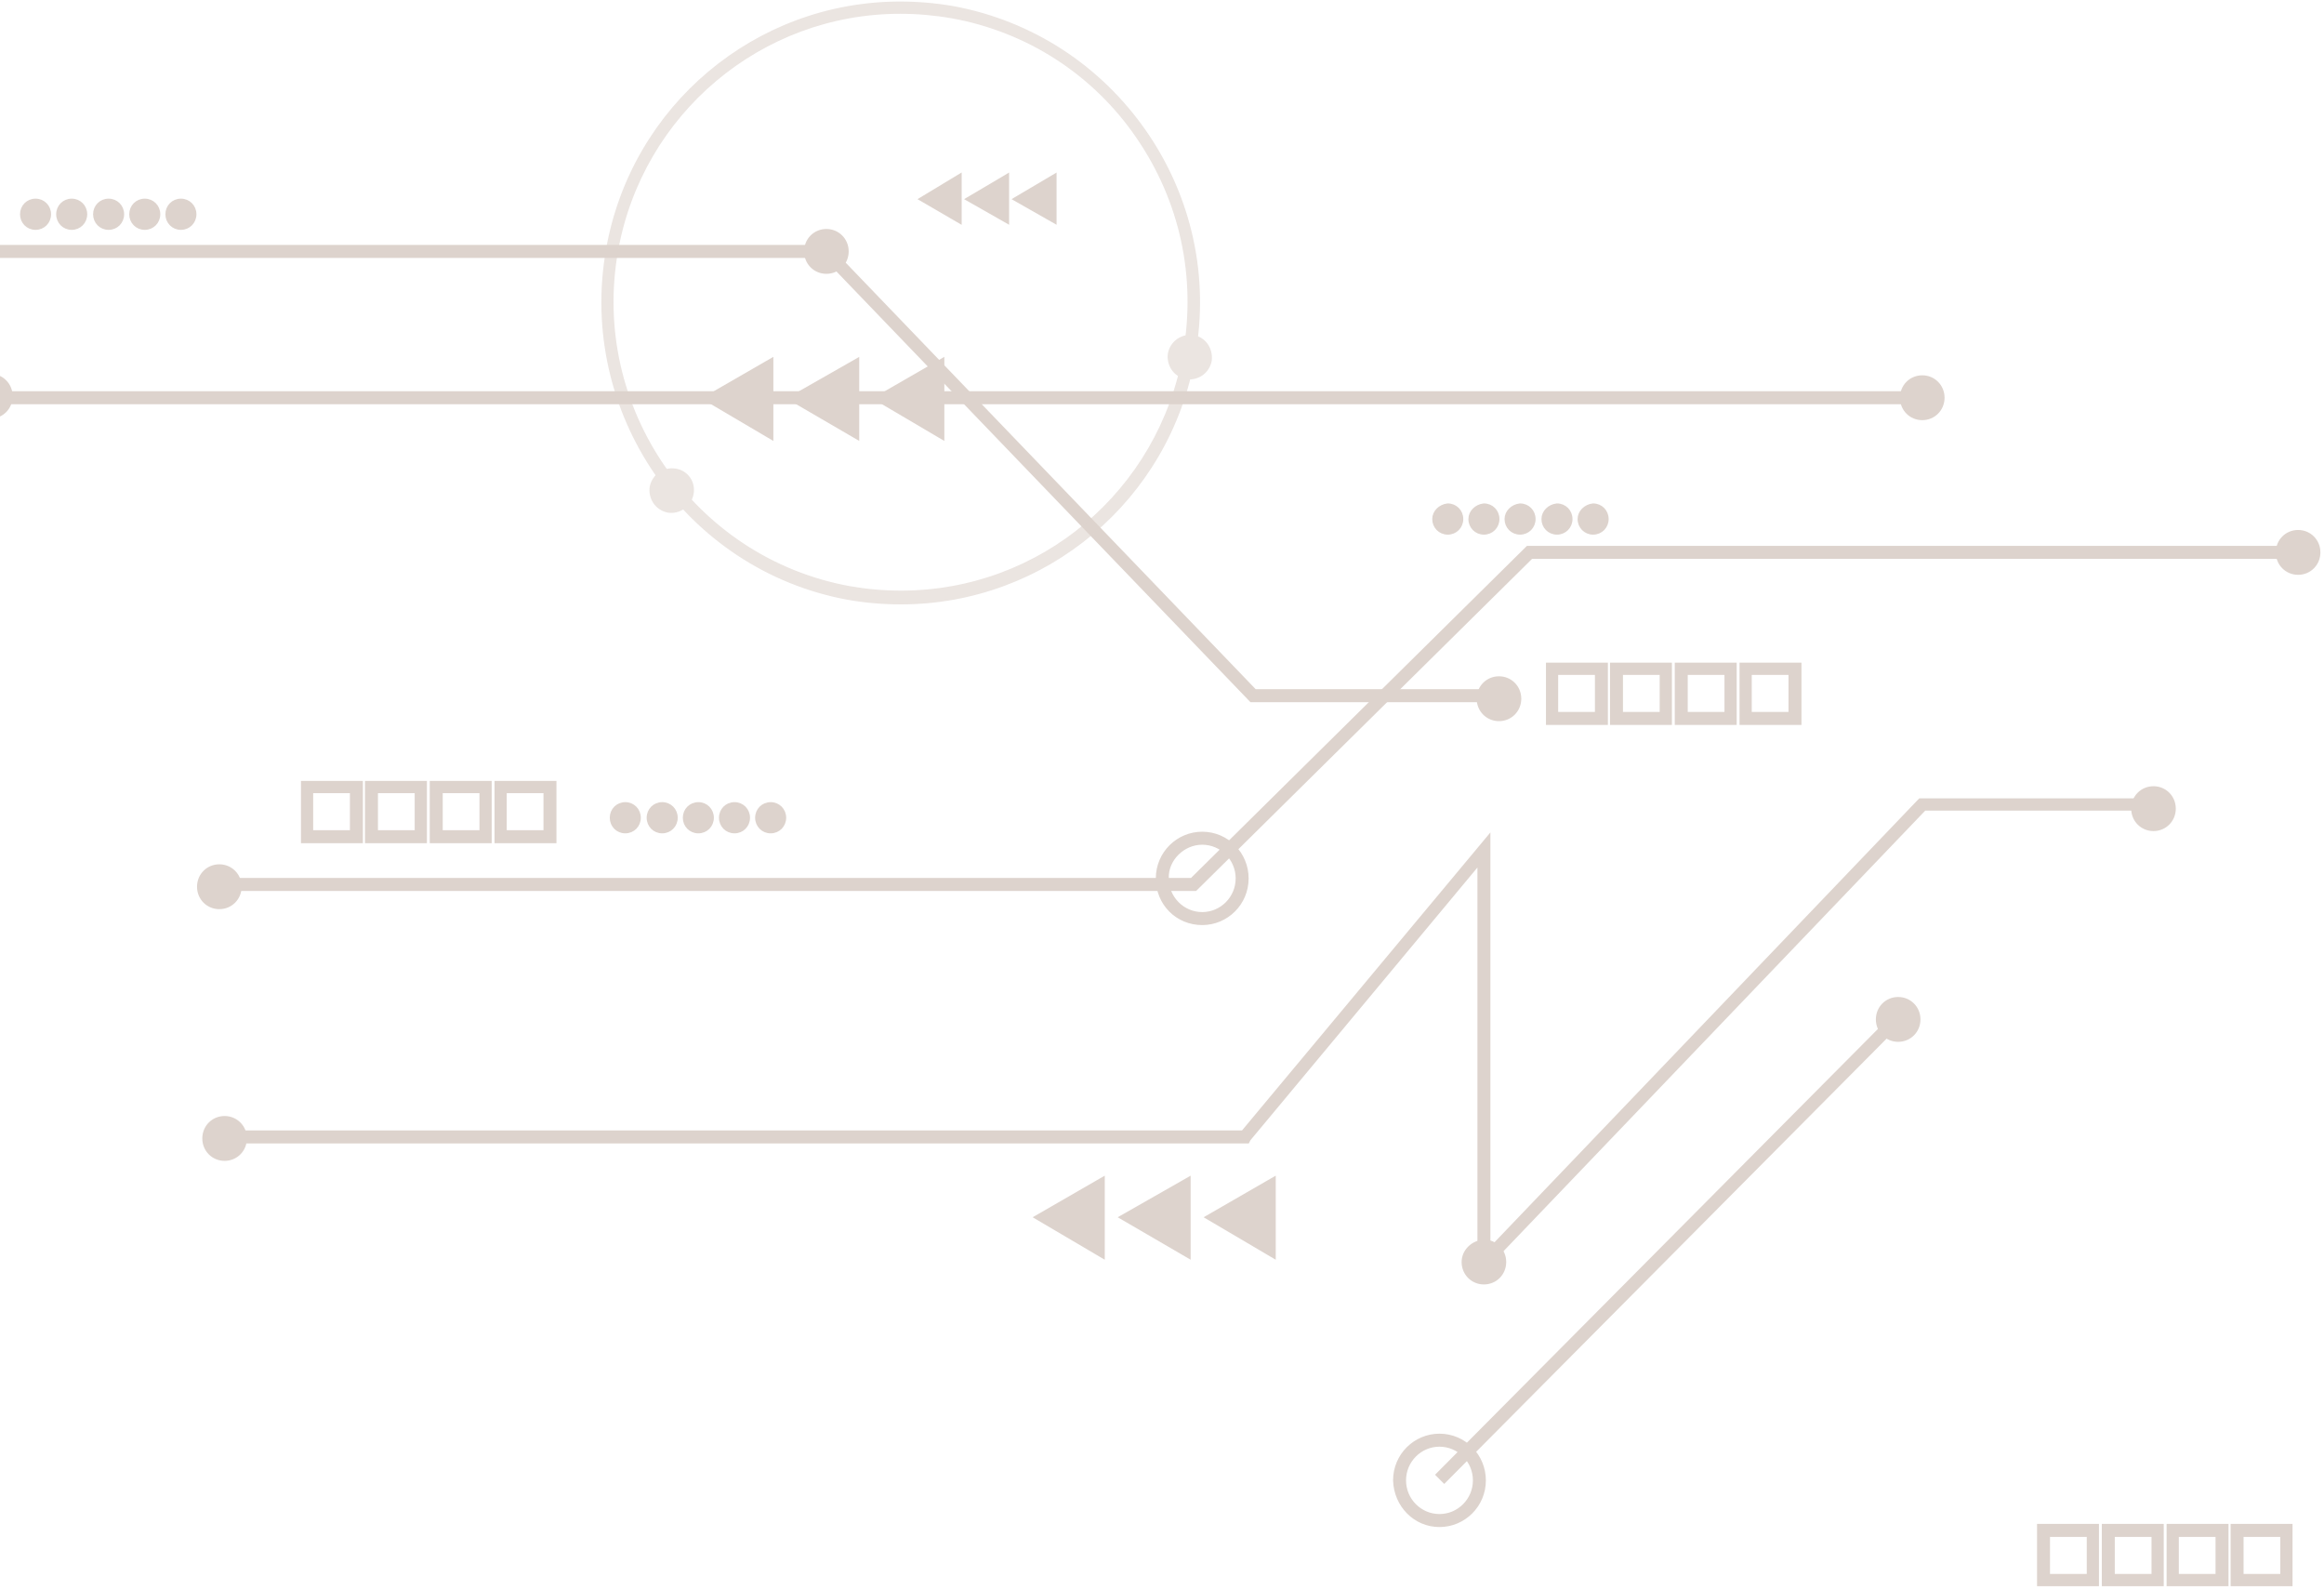<svg width="402" height="275" viewBox="0 0 402 275" fill="none" xmlns="http://www.w3.org/2000/svg">
<path d="M386.446 274.008H386.146V273.708V264.137V263.837H386.446H395.956H396.256V264.137V273.708V274.008H395.956H386.446ZM387.788 272.49H394.744V265.486H387.788V272.49Z" fill="#DDD3CD" stroke="#DDD3CD" stroke-width="0.6"/>
<path d="M375.372 274.008H375.072V273.708V264.137V263.837H375.372H384.882H385.182V264.137V273.708V274.008H384.882H375.372ZM376.584 272.49H383.54V265.486H376.584V272.49Z" fill="#DDD3CD" stroke="#DDD3CD" stroke-width="0.6"/>
<path d="M364.167 274.008H363.867V273.708V264.137V263.837H364.167H373.678H373.978V264.137V273.708V274.008H373.678H364.167ZM365.51 272.49H372.466V265.486H365.51V272.49Z" fill="#DDD3CD" stroke="#DDD3CD" stroke-width="0.6"/>
<path d="M352.963 274.008H352.663V273.708V264.137V263.837H352.963H362.474H362.774V264.137V273.708V274.008H362.474H352.963ZM354.305 272.49H361.262V265.486H354.305V272.49Z" fill="#DDD3CD" stroke="#DDD3CD" stroke-width="0.6"/>
<path d="M256.375 219.771L255.863 220.287V219.559V149.195L216.028 197.042L215.913 197.273L215.831 197.439H215.645H38.981H38.681V197.139V196.091V195.791H38.981H214.983L256.974 145.421L257.505 144.785V145.613V216.321L331.901 138.588L331.901 138.588L331.905 138.584L332.035 138.453L332.123 138.364H332.248H373.808H374.108V138.664V139.582V139.882H373.808H332.897L257.291 218.849L257.287 218.853L256.375 219.771Z" fill="#DDD3CD" stroke="#DDD3CD" stroke-width="0.6"/>
<path d="M38.981 153.779H38.681V153.479V152.43V152.13H38.981H206.141L264.16 94.79L264.247 94.704H264.37H398.041H398.341V95.004V96.053V96.353H398.041H264.885L206.866 153.693L206.778 153.779H206.655H38.981Z" fill="#DDD3CD" stroke="#DDD3CD" stroke-width="0.6"/>
<path d="M-2.358 68.257V67.957H-2.058H332.509H332.809V68.257V69.306V69.606H332.509H-2.058H-2.358V69.306V68.257Z" fill="#DDD3CD" stroke="#DDD3CD" stroke-width="0.6"/>
<path d="M163.05 75.206V75.731L162.597 75.465L151.914 69.171L151.471 68.91L151.917 68.653L162.6 62.491L163.05 62.231V62.751V75.206Z" fill="#DDD3CD" stroke="#DDD3CD" stroke-width="0.6"/>
<path d="M148.328 75.206V75.728L147.877 75.466L137.063 69.172L136.613 68.91L137.066 68.652L147.879 62.49L148.328 62.234V62.751V75.206Z" fill="#DDD3CD" stroke="#DDD3CD" stroke-width="0.6"/>
<path d="M133.475 75.206V75.731L133.023 75.465L122.34 69.171L121.897 68.91L122.342 68.653L133.026 62.491L133.475 62.231V62.751V75.206Z" fill="#DDD3CD" stroke="#DDD3CD" stroke-width="0.6"/>
<path d="M220.374 216.806V217.331L219.922 217.064L209.239 210.771L208.795 210.51L209.241 210.253L219.924 204.09L220.374 203.831V204.35V216.806Z" fill="#DDD3CD" stroke="#DDD3CD" stroke-width="0.6"/>
<path d="M205.652 216.806V217.328L205.201 217.065L194.388 210.772L193.937 210.51L194.39 210.252L205.204 204.09L205.652 203.834V204.35V216.806Z" fill="#DDD3CD" stroke="#DDD3CD" stroke-width="0.6"/>
<path d="M190.8 216.806V217.331L190.348 217.064L179.665 210.771L179.221 210.51L179.667 210.253L190.35 204.09L190.8 203.831V204.35V216.806Z" fill="#DDD3CD" stroke="#DDD3CD" stroke-width="0.6"/>
<path d="M182.462 37.84V38.355L182.014 38.1L176.021 34.692L175.571 34.436L176.016 34.173L182.009 30.633L182.462 30.365V30.891V37.84Z" fill="#DDD3CD" stroke="#DDD3CD" stroke-width="0.6"/>
<path d="M174.254 37.84V38.355L173.806 38.1L167.813 34.692L167.363 34.436L167.808 34.173L173.802 30.633L174.254 30.365V30.891V37.84Z" fill="#DDD3CD" stroke="#DDD3CD" stroke-width="0.6"/>
<path d="M166.046 37.84V38.361L165.595 38.099L159.733 34.69L159.295 34.436L159.728 34.174L165.591 30.634L166.046 30.359V30.891V37.84Z" fill="#DDD3CD" stroke="#DDD3CD" stroke-width="0.6"/>
<path d="M86.143 145.52H85.843V145.22V135.648V135.348H86.143H95.654H95.954V135.648V145.22V145.52H95.654H86.143ZM87.355 143.871H94.312V136.866H87.355V143.871Z" fill="#DDD3CD" stroke="#DDD3CD" stroke-width="0.6"/>
<path d="M74.939 145.52H74.639V145.22V135.648V135.348H74.939H84.45H84.749V135.648V145.22V145.52H84.45H74.939ZM76.281 143.871H83.237V136.866H76.281V143.871Z" fill="#DDD3CD" stroke="#DDD3CD" stroke-width="0.6"/>
<path d="M63.734 145.52H63.434V145.22V135.648V135.348H63.734H73.245H73.545V135.648V145.22V145.52H73.245H63.734ZM65.077 143.871H72.033V136.866H65.077V143.871Z" fill="#DDD3CD" stroke="#DDD3CD" stroke-width="0.6"/>
<path d="M52.66 145.52H52.36V145.22V135.648V135.348H52.66H62.171H62.471V135.648V145.22V145.52H62.171H52.66ZM53.872 143.871H60.829V136.866H53.872V143.871Z" fill="#DDD3CD" stroke="#DDD3CD" stroke-width="0.6"/>
<path d="M301.501 125.066H301.201V124.766V115.195V114.895H301.501H311.012H311.312V115.195V124.766V125.066H311.012H301.501ZM302.713 123.417H309.67V116.413H302.713V123.417Z" fill="#DDD3CD" stroke="#DDD3CD" stroke-width="0.6"/>
<path d="M290.297 125.066H289.997V124.766V115.195V114.895H290.297H299.807H300.107V115.195V124.766V125.066H299.807H290.297ZM291.639 123.417H298.595V116.413H291.639V123.417Z" fill="#DDD3CD" stroke="#DDD3CD" stroke-width="0.6"/>
<path d="M279.093 125.066H278.793V124.766V115.195V114.895H279.093H288.603H288.903V115.195V124.766V125.066H288.603H279.093ZM280.435 123.417H287.391V116.413H280.435V123.417Z" fill="#DDD3CD" stroke="#DDD3CD" stroke-width="0.6"/>
<path d="M268.018 125.066H267.718V124.766V115.195V114.895H268.018H277.529H277.829V115.195V124.766V125.066H277.529H268.018ZM269.23 123.417H276.187V116.413H269.23V123.417Z" fill="#DDD3CD" stroke="#DDD3CD" stroke-width="0.6"/>
<path d="M328.462 174.722L328.673 174.51L328.885 174.722L329.622 175.464L329.833 175.677L329.622 175.89L250.027 255.99L249.816 256.202L249.604 255.99L248.867 255.248L248.656 255.035L248.867 254.822L328.462 174.722Z" fill="#DDD3CD" stroke="#DDD3CD" stroke-width="0.6"/>
<path d="M216.557 121.133H216.429L216.34 121.041L142.558 44.302H-28.376H-28.676V44.002V42.953V42.653H-28.376H143.077H143.205L143.293 42.745L217.075 119.484H259.68H259.98V119.784V120.833V121.133H259.68H216.557Z" fill="#DDD3CD" stroke="#DDD3CD" stroke-width="0.6"/>
<path d="M38.851 200.455C36.859 200.455 35.294 198.877 35.294 196.877C35.294 194.878 36.859 193.299 38.851 193.299C40.842 193.299 42.408 194.878 42.408 196.877C42.408 198.877 40.842 200.455 38.851 200.455Z" fill="#DDD3CD" stroke="#DDD3CD" stroke-width="0.6"/>
<path d="M256.662 214.671L256.673 214.67H256.684C258.675 214.67 260.241 216.249 260.241 218.248C260.241 220.248 258.675 221.826 256.684 221.826C254.692 221.826 253.127 220.248 253.127 218.248C253.127 216.369 254.7 214.812 256.662 214.671Z" fill="#DDD3CD" stroke="#DDD3CD" stroke-width="0.6"/>
<path d="M259.29 124.411C257.298 124.411 255.732 122.832 255.732 120.833C255.732 118.834 257.298 117.255 259.29 117.255C261.281 117.255 262.847 118.834 262.847 120.833C262.847 122.832 261.281 124.411 259.29 124.411Z" fill="#DDD3CD" stroke="#DDD3CD" stroke-width="0.6"/>
<path d="M397.52 99.106C395.528 99.106 393.963 97.528 393.963 95.528C393.963 93.529 395.528 91.951 397.52 91.951C399.511 91.951 401.077 93.529 401.077 95.528C401.077 97.528 399.511 99.106 397.52 99.106Z" fill="#DDD3CD" stroke="#DDD3CD" stroke-width="0.6"/>
<path d="M332.509 72.36C330.517 72.36 328.951 70.781 328.951 68.782C328.951 66.782 330.517 65.204 332.509 65.204C334.5 65.204 336.066 66.782 336.066 68.782C336.066 70.781 334.5 72.36 332.509 72.36Z" fill="#DDD3CD" stroke="#DDD3CD" stroke-width="0.6"/>
<path d="M142.947 47.055C140.955 47.055 139.39 45.477 139.39 43.477C139.39 41.478 140.955 39.9 142.947 39.9C144.938 39.9 146.504 41.478 146.504 43.477C146.504 45.477 144.938 47.055 142.947 47.055Z" fill="#DDD3CD" stroke="#DDD3CD" stroke-width="0.6"/>
<path d="M-1.689 64.943L-1.678 64.942H-1.668C0.324 64.942 1.889 66.52 1.889 68.52C1.889 70.519 0.324 72.097 -1.668 72.097C-3.659 72.097 -5.225 70.519 -5.225 68.52C-5.225 66.64 -3.652 65.084 -1.689 64.943Z" fill="#DDD3CD" stroke="#DDD3CD" stroke-width="0.6"/>
<path d="M37.938 156.926C35.947 156.926 34.381 155.348 34.381 153.348C34.381 151.349 35.947 149.771 37.938 149.771C39.93 149.771 41.496 151.349 41.496 153.348C41.496 155.348 39.93 156.926 37.938 156.926Z" fill="#DDD3CD" stroke="#DDD3CD" stroke-width="0.6"/>
<path d="M328.34 179.87C326.348 179.87 324.783 178.292 324.783 176.293C324.783 174.293 326.348 172.715 328.34 172.715C330.331 172.715 331.897 174.293 331.897 176.293C331.897 178.292 330.331 179.87 328.34 179.87Z" fill="#DDD3CD" stroke="#DDD3CD" stroke-width="0.6"/>
<path d="M241.271 256.017L241.271 256.017V256.008C241.271 251.645 244.794 248.235 248.997 248.235C253.337 248.235 256.723 251.783 256.723 256.008C256.723 260.371 253.2 263.781 248.997 263.781C244.786 263.781 241.406 260.364 241.271 256.017ZM255.081 256.008C255.081 252.632 252.347 249.884 248.997 249.884C245.647 249.884 242.913 252.632 242.913 256.008C242.913 259.384 245.647 262.132 248.997 262.132C252.347 262.132 255.081 259.384 255.081 256.008Z" fill="#DDD3CD" stroke="#DDD3CD" stroke-width="0.6"/>
<path d="M201.874 151.895L201.874 151.895V151.906C201.874 155.282 204.608 158.031 207.958 158.031C211.308 158.031 214.042 155.282 214.042 151.906C214.042 148.53 211.308 145.782 207.958 145.782C204.601 145.782 201.75 148.665 201.874 151.895ZM215.684 151.906C215.684 156.269 212.161 159.679 207.958 159.679C203.621 159.679 200.232 156.266 200.232 151.906C200.232 147.543 203.755 144.133 207.958 144.133C212.298 144.133 215.684 147.681 215.684 151.906Z" fill="#DDD3CD" stroke="#DDD3CD" stroke-width="0.6"/>
<path d="M372.505 143.422C370.514 143.422 368.948 141.843 368.948 139.844C368.948 137.844 370.514 136.266 372.505 136.266C374.497 136.266 376.062 137.844 376.062 139.844C376.062 141.843 374.497 143.422 372.505 143.422Z" fill="#DDD3CD" stroke="#DDD3CD" stroke-width="0.6"/>
<path d="M133.306 143.815C131.966 143.815 130.921 142.761 130.921 141.417C130.921 140.073 131.966 139.02 133.306 139.02C134.646 139.02 135.69 140.073 135.69 141.417C135.69 142.761 134.646 143.815 133.306 143.815Z" fill="#DDD3CD" stroke="#DDD3CD" stroke-width="0.6"/>
<path d="M127.052 143.815C125.712 143.815 124.667 142.761 124.667 141.417C124.667 140.073 125.712 139.02 127.052 139.02C128.392 139.02 129.436 140.073 129.436 141.417C129.436 142.761 128.392 143.815 127.052 143.815Z" fill="#DDD3CD" stroke="#DDD3CD" stroke-width="0.6"/>
<path d="M120.798 143.815C119.458 143.815 118.414 142.761 118.414 141.417C118.414 140.073 119.458 139.02 120.798 139.02C122.138 139.02 123.183 140.073 123.183 141.417C123.183 142.761 122.138 143.815 120.798 143.815Z" fill="#DDD3CD" stroke="#DDD3CD" stroke-width="0.6"/>
<path d="M114.545 143.815C113.205 143.815 112.16 142.761 112.16 141.417C112.16 140.073 113.205 139.02 114.545 139.02C115.885 139.02 116.93 140.073 116.93 141.417C116.93 142.761 115.885 143.815 114.545 143.815Z" fill="#DDD3CD" stroke="#DDD3CD" stroke-width="0.6"/>
<path d="M108.161 143.815C106.821 143.815 105.776 142.761 105.776 141.417C105.776 140.073 106.821 139.02 108.161 139.02C109.501 139.02 110.545 140.073 110.545 141.417C110.545 142.761 109.501 143.815 108.161 143.815Z" fill="#DDD3CD" stroke="#DDD3CD" stroke-width="0.6"/>
<path d="M275.542 87.364L275.558 87.362H275.575C276.915 87.362 277.959 88.416 277.959 89.76C277.959 91.103 276.915 92.157 275.575 92.157C274.235 92.157 273.19 91.103 273.19 89.76C273.19 88.531 274.246 87.509 275.542 87.364Z" fill="#DDD3CD" stroke="#DDD3CD" stroke-width="0.6"/>
<path d="M269.288 87.364L269.305 87.362H269.321C270.661 87.362 271.706 88.416 271.706 89.76C271.706 91.103 270.661 92.157 269.321 92.157C267.981 92.157 266.937 91.103 266.937 89.76C266.937 88.531 267.992 87.509 269.288 87.364Z" fill="#DDD3CD" stroke="#DDD3CD" stroke-width="0.6"/>
<path d="M262.904 87.364L262.921 87.362H262.937C264.277 87.362 265.322 88.416 265.322 89.76C265.322 91.103 264.277 92.157 262.937 92.157C261.597 92.157 260.553 91.103 260.553 89.76C260.553 88.531 261.608 87.509 262.904 87.364Z" fill="#DDD3CD" stroke="#DDD3CD" stroke-width="0.6"/>
<path d="M256.65 87.364L256.667 87.362H256.684C258.024 87.362 259.068 88.416 259.068 89.76C259.068 91.103 258.024 92.157 256.684 92.157C255.344 92.157 254.299 91.103 254.299 89.76C254.299 88.531 255.355 87.509 256.65 87.364Z" fill="#DDD3CD" stroke="#DDD3CD" stroke-width="0.6"/>
<path d="M250.397 87.364L250.414 87.362H250.43C251.77 87.362 252.815 88.416 252.815 89.76C252.815 91.103 251.77 92.157 250.43 92.157C249.09 92.157 248.046 91.103 248.046 89.76C248.046 88.531 249.101 87.509 250.397 87.364Z" fill="#DDD3CD" stroke="#DDD3CD" stroke-width="0.6"/>
<path d="M31.294 39.451C29.954 39.451 28.91 38.397 28.91 37.053C28.91 35.709 29.954 34.655 31.294 34.655C32.634 34.655 33.678 35.709 33.678 37.053C33.678 38.397 32.634 39.451 31.294 39.451Z" fill="#DDD3CD" stroke="#DDD3CD" stroke-width="0.6"/>
<path d="M25.04 39.451C23.7 39.451 22.656 38.397 22.656 37.053C22.656 35.709 23.7 34.655 25.04 34.655C26.38 34.655 27.425 35.709 27.425 37.053C27.425 38.397 26.38 39.451 25.04 39.451Z" fill="#DDD3CD" stroke="#DDD3CD" stroke-width="0.6"/>
<path d="M18.787 39.451C17.447 39.451 16.402 38.397 16.402 37.053C16.402 35.709 17.447 34.655 18.787 34.655C20.127 34.655 21.171 35.709 21.171 37.053C21.171 38.397 20.127 39.451 18.787 39.451Z" fill="#DDD3CD" stroke="#DDD3CD" stroke-width="0.6"/>
<path d="M12.403 39.451C11.063 39.451 10.018 38.397 10.018 37.053C10.018 35.709 11.063 34.655 12.403 34.655C13.743 34.655 14.787 35.709 14.787 37.053C14.787 38.397 13.743 39.451 12.403 39.451Z" fill="#DDD3CD" stroke="#DDD3CD" stroke-width="0.6"/>
<path d="M6.149 39.451C4.809 39.451 3.765 38.397 3.765 37.053C3.765 35.709 4.809 34.655 6.149 34.655C7.489 34.655 8.534 35.709 8.534 37.053C8.534 38.397 7.489 39.451 6.149 39.451Z" fill="#DDD3CD" stroke="#DDD3CD" stroke-width="0.6"/>
<g opacity="0.6">
<path d="M202.32 61.132L202.321 61.123L202.323 61.115C202.748 59.117 204.596 57.973 206.44 58.259C208.316 58.549 209.578 60.422 209.297 62.4L209.296 62.41L209.294 62.42C208.868 64.418 207.02 65.562 205.176 65.276L205.167 65.275L205.159 65.273C203.17 64.844 202.037 62.983 202.32 61.132Z" fill="#DDD3CD" stroke="#DDD3CD" stroke-width="0.6"/>
<path d="M112.685 84.208L112.686 84.199L112.688 84.19C113.113 82.193 114.96 81.049 116.804 81.334C118.803 81.622 120.085 83.495 119.659 85.495C119.233 87.493 117.385 88.637 115.541 88.352L115.532 88.35L115.524 88.348C113.535 87.919 112.402 86.059 112.685 84.208Z" fill="#DDD3CD" stroke="#DDD3CD" stroke-width="0.6"/>
<path d="M164.886 1.358L164.886 1.358L164.889 1.358C178.386 3.864 190.181 11.513 198.042 22.853C205.904 34.194 208.919 48.041 206.429 61.624C202.104 86.284 180.744 104.22 155.845 104.22C152.701 104.22 149.687 103.956 146.673 103.428L146.67 103.428C118.756 98.284 100.151 71.25 105.13 43.163C109.454 18.503 130.814 0.566 155.714 0.566C158.728 0.566 161.872 0.83 164.886 1.358ZM196.767 23.588L196.767 23.587C189.256 12.64 177.731 5.212 164.652 2.866C161.672 2.345 158.693 2.084 155.714 2.084C131.498 2.084 110.906 19.547 106.632 43.268L106.632 43.269C101.711 70.508 119.843 96.704 146.907 101.657C149.887 102.179 152.866 102.44 155.845 102.44C180.061 102.44 200.652 85.107 204.927 61.125C207.258 47.96 204.409 34.667 196.767 23.588Z" fill="#DDD3CD" stroke="#DDD3CD" stroke-width="0.6"/>
</g>
</svg>
